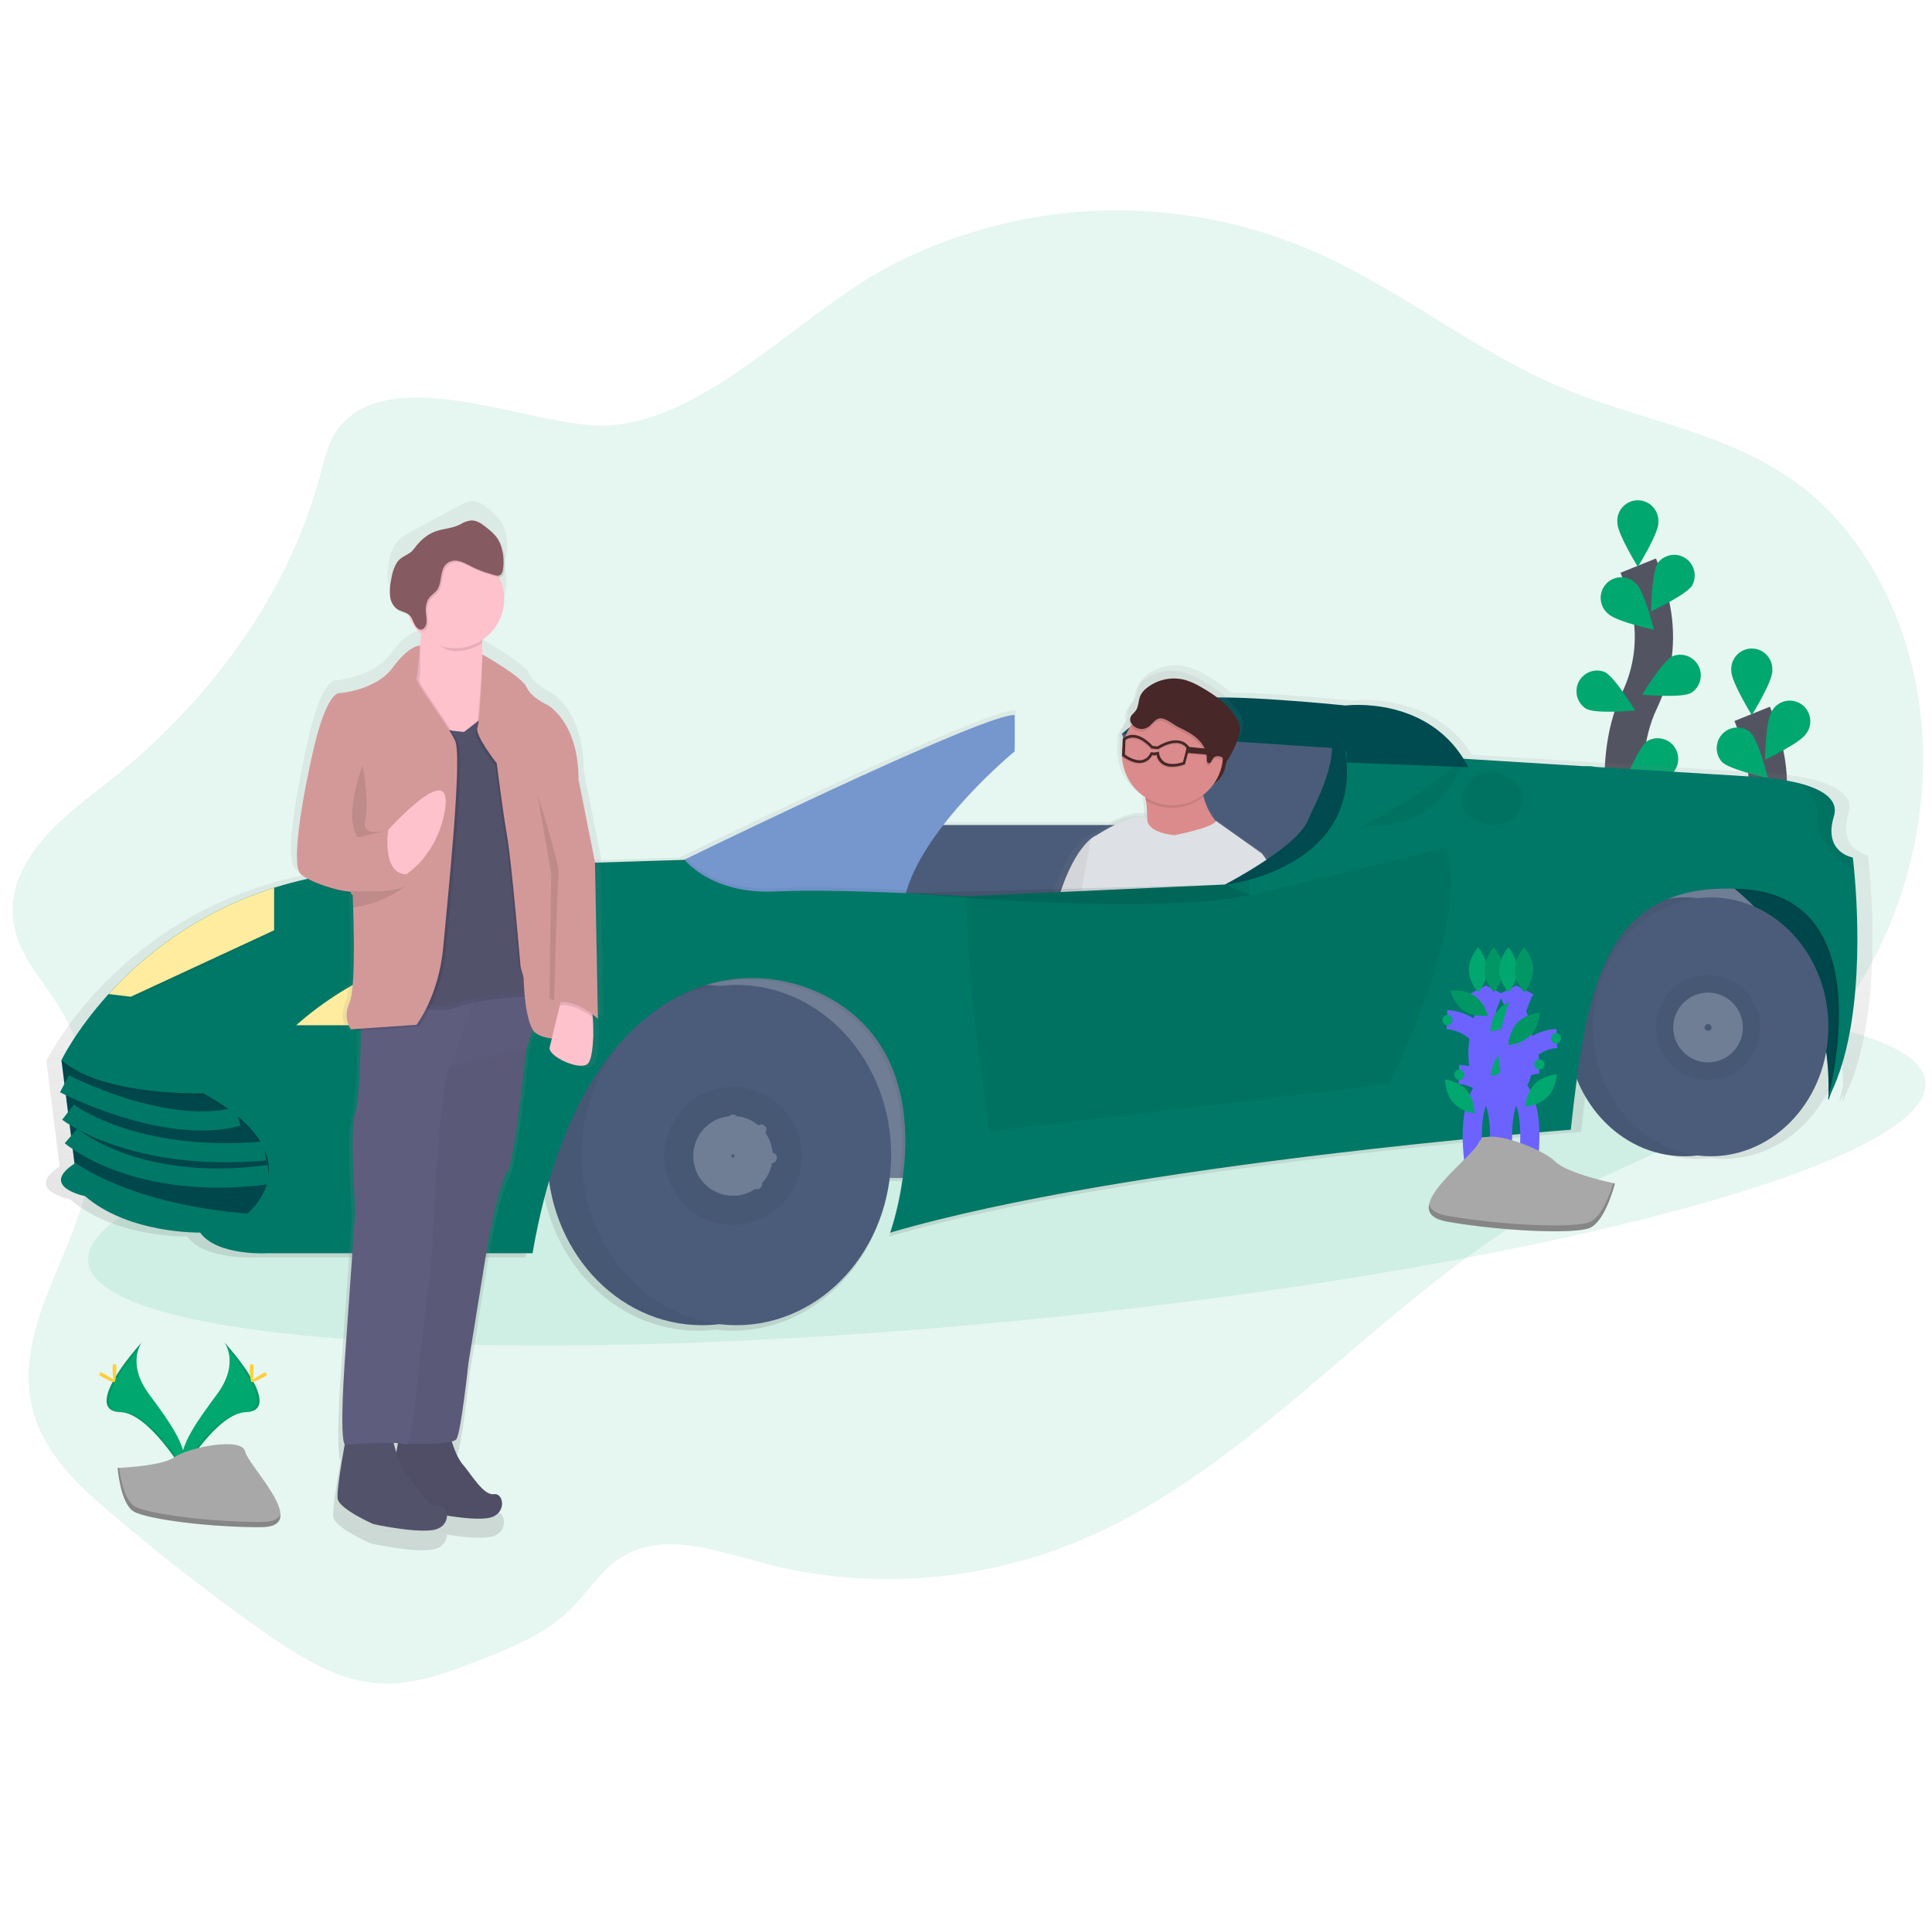 <svg width="101" height="100" viewBox="0 0 101 100" fill="none" xmlns="http://www.w3.org/2000/svg">
<g clip-path="url(#clip0_217_799)">
<path opacity="0.1" d="M17.735 22.323C17.2 22.975 16.994 23.892 16.763 24.754C14.908 31.703 10.336 37.292 5.13 41.285C2.925 42.976 0.24 45.243 0.723 48.276C0.983 49.904 2.122 51.103 2.969 52.429C4.745 55.206 5.321 58.98 4.474 62.305C3.512 66.087 0.821 69.616 1.653 73.441C2.167 75.795 3.911 77.471 5.588 78.911C8.203 81.156 10.902 83.259 13.685 85.22C15.55 86.534 17.534 87.813 19.707 87.98C21.621 88.127 23.496 87.397 25.314 86.675C26.901 86.045 28.529 85.388 29.811 84.125C30.648 83.3 31.315 82.236 32.245 81.561C34.428 79.976 37.232 80.98 39.736 81.659C45.644 83.252 51.966 82.67 57.588 80.017C66.211 75.946 72.784 67.398 81.219 62.811C84.845 60.838 88.79 59.614 92.148 57.073C94.04 55.627 95.666 53.859 96.953 51.851C99.492 47.916 100.864 42.9 100.468 37.99C100.072 33.079 97.85 28.347 94.361 25.575C90.626 22.608 85.909 22.054 81.659 20.272C77.273 18.43 73.369 15.266 69.025 13.293C65.507 11.7 61.679 10.917 57.821 11.004C53.963 11.091 50.174 12.044 46.73 13.794C41.999 16.198 37.206 21.805 31.937 22.23C28.183 22.524 20.666 18.75 17.735 22.323Z" fill="#00A76F"/>
<path d="M85.437 45.046C85.437 45.046 84.015 40.195 85.703 36.626C86.421 35.133 86.638 33.446 86.32 31.819C86.164 31.048 85.937 30.293 85.643 29.563" stroke="#535461" stroke-width="2" stroke-miterlimit="10"/>
<path d="M86.698 27.308C86.698 27.902 85.624 29.625 85.624 29.625C85.624 29.625 84.55 27.902 84.55 27.308C84.539 27.16 84.558 27.011 84.607 26.871C84.656 26.731 84.733 26.602 84.834 26.494C84.934 26.385 85.056 26.298 85.192 26.239C85.327 26.18 85.473 26.149 85.621 26.149C85.769 26.149 85.915 26.18 86.05 26.239C86.186 26.298 86.308 26.385 86.408 26.494C86.509 26.602 86.586 26.731 86.635 26.871C86.683 27.011 86.703 27.16 86.692 27.308H86.698Z" fill="#00A76F"/>
<path d="M88.465 30.6C88.143 31.099 86.308 31.961 86.308 31.961C86.308 31.961 86.341 29.93 86.662 29.43C86.826 29.212 87.065 29.064 87.333 29.017C87.6 28.969 87.876 29.025 88.104 29.173C88.333 29.322 88.496 29.552 88.562 29.817C88.629 30.081 88.592 30.362 88.461 30.601L88.465 30.6Z" fill="#00A76F"/>
<path d="M88.388 36.227C87.859 36.495 85.849 36.31 85.849 36.31C85.849 36.31 86.898 34.572 87.427 34.305C87.677 34.2 87.958 34.195 88.212 34.289C88.466 34.384 88.675 34.572 88.797 34.815C88.92 35.059 88.946 35.339 88.87 35.601C88.795 35.863 88.624 36.086 88.391 36.226L88.388 36.227Z" fill="#00A76F"/>
<path d="M87.375 40.476C86.899 40.829 84.882 40.989 84.882 40.989C84.882 40.989 85.624 39.098 86.1 38.744C86.33 38.604 86.603 38.556 86.866 38.608C87.129 38.66 87.364 38.809 87.523 39.026C87.682 39.243 87.755 39.512 87.726 39.78C87.698 40.048 87.571 40.296 87.37 40.475L87.375 40.476Z" fill="#00A76F"/>
<path d="M84.062 32.076C84.487 32.49 86.464 32.92 86.464 32.92C86.464 32.92 85.976 30.947 85.555 30.532C85.457 30.422 85.337 30.332 85.203 30.27C85.069 30.208 84.924 30.175 84.777 30.172C84.629 30.169 84.483 30.196 84.346 30.252C84.21 30.308 84.086 30.392 83.983 30.499C83.881 30.605 83.801 30.731 83.749 30.87C83.697 31.009 83.674 31.157 83.681 31.305C83.689 31.453 83.726 31.598 83.792 31.73C83.857 31.863 83.949 31.981 84.062 32.076Z" fill="#00A76F"/>
<path d="M82.94 37.055C83.468 37.323 85.479 37.137 85.479 37.137C85.479 37.137 84.429 35.4 83.901 35.132C83.65 35.028 83.37 35.022 83.116 35.117C82.861 35.212 82.652 35.4 82.53 35.643C82.408 35.886 82.382 36.167 82.457 36.428C82.533 36.69 82.704 36.914 82.936 37.054L82.94 37.055Z" fill="#00A76F"/>
<path d="M82.51 42.045C82.986 42.398 85.003 42.558 85.003 42.558C85.003 42.558 84.261 40.668 83.785 40.314C83.673 40.215 83.542 40.14 83.4 40.094C83.258 40.049 83.108 40.033 82.96 40.049C82.811 40.065 82.668 40.111 82.539 40.186C82.409 40.261 82.297 40.361 82.209 40.482C82.12 40.602 82.058 40.74 82.025 40.886C81.992 41.032 81.99 41.184 82.019 41.331C82.048 41.478 82.107 41.617 82.193 41.74C82.278 41.863 82.388 41.966 82.515 42.044L82.51 42.045Z" fill="#00A76F"/>
<path opacity="0.1" d="M86.698 27.308C86.698 27.902 85.624 29.625 85.624 29.625C85.624 29.625 84.55 27.902 84.55 27.308C84.539 27.16 84.558 27.011 84.607 26.871C84.656 26.731 84.733 26.602 84.834 26.494C84.934 26.385 85.056 26.298 85.192 26.239C85.327 26.18 85.473 26.149 85.621 26.149C85.769 26.149 85.915 26.18 86.05 26.239C86.186 26.298 86.308 26.385 86.408 26.494C86.509 26.602 86.586 26.731 86.635 26.871C86.683 27.011 86.703 27.16 86.692 27.308H86.698Z" fill="#00A76F"/>
<path opacity="0.1" d="M88.465 30.6C88.143 31.099 86.308 31.961 86.308 31.961C86.308 31.961 86.341 29.93 86.662 29.43C86.826 29.212 87.065 29.064 87.333 29.017C87.6 28.969 87.876 29.025 88.104 29.173C88.333 29.322 88.496 29.552 88.562 29.817C88.629 30.081 88.592 30.362 88.461 30.601L88.465 30.6Z" fill="#00A76F"/>
<path opacity="0.1" d="M88.388 36.227C87.859 36.495 85.849 36.31 85.849 36.31C85.849 36.31 86.898 34.572 87.427 34.305C87.677 34.2 87.958 34.195 88.212 34.289C88.466 34.384 88.675 34.572 88.797 34.815C88.92 35.059 88.946 35.339 88.87 35.601C88.795 35.863 88.624 36.086 88.391 36.226L88.388 36.227Z" fill="#00A76F"/>
<path opacity="0.1" d="M87.375 40.476C86.899 40.829 84.882 40.989 84.882 40.989C84.882 40.989 85.624 39.098 86.1 38.744C86.33 38.604 86.603 38.556 86.866 38.608C87.129 38.66 87.364 38.809 87.523 39.026C87.682 39.243 87.755 39.512 87.726 39.78C87.698 40.048 87.571 40.296 87.37 40.475L87.375 40.476Z" fill="#00A76F"/>
<path opacity="0.1" d="M84.062 32.076C84.487 32.49 86.464 32.92 86.464 32.92C86.464 32.92 85.976 30.947 85.555 30.532C85.457 30.422 85.337 30.332 85.203 30.27C85.069 30.208 84.924 30.175 84.777 30.172C84.629 30.169 84.483 30.196 84.346 30.252C84.21 30.308 84.086 30.392 83.983 30.499C83.881 30.605 83.801 30.731 83.749 30.87C83.697 31.009 83.674 31.157 83.681 31.305C83.689 31.453 83.726 31.598 83.792 31.73C83.857 31.863 83.949 31.981 84.062 32.076Z" fill="#00A76F"/>
<path opacity="0.1" d="M82.94 37.055C83.468 37.323 85.479 37.137 85.479 37.137C85.479 37.137 84.429 35.4 83.901 35.132C83.65 35.028 83.37 35.022 83.116 35.117C82.861 35.212 82.652 35.4 82.53 35.643C82.408 35.886 82.382 36.167 82.457 36.428C82.533 36.69 82.704 36.914 82.936 37.054L82.94 37.055Z" fill="#00A76F"/>
<path opacity="0.1" d="M82.51 42.045C82.986 42.398 85.003 42.558 85.003 42.558C85.003 42.558 84.261 40.668 83.785 40.314C83.673 40.215 83.542 40.14 83.4 40.094C83.258 40.049 83.108 40.033 82.96 40.049C82.811 40.065 82.668 40.111 82.539 40.186C82.409 40.261 82.297 40.361 82.209 40.482C82.12 40.602 82.058 40.74 82.025 40.886C81.992 41.032 81.99 41.184 82.019 41.331C82.048 41.478 82.107 41.617 82.193 41.74C82.278 41.863 82.388 41.966 82.515 42.044L82.51 42.045Z" fill="#00A76F"/>
<path d="M91.394 52.795C91.394 52.795 89.972 47.944 91.66 44.375C92.378 42.882 92.595 41.195 92.277 39.568C92.121 38.797 91.894 38.042 91.6 37.312" stroke="#535461" stroke-width="2" stroke-miterlimit="10"/>
<path d="M92.655 35.057C92.655 35.651 91.581 37.375 91.581 37.375C91.581 37.375 90.507 35.651 90.507 35.057C90.496 34.909 90.516 34.76 90.564 34.62C90.613 34.48 90.69 34.352 90.791 34.243C90.891 34.134 91.013 34.048 91.149 33.988C91.284 33.929 91.43 33.898 91.578 33.898C91.726 33.898 91.872 33.929 92.007 33.988C92.143 34.048 92.264 34.134 92.365 34.243C92.466 34.352 92.543 34.48 92.592 34.62C92.641 34.76 92.66 34.909 92.649 35.057H92.655Z" fill="#00A76F"/>
<path d="M94.422 38.349C94.1 38.848 92.269 39.709 92.269 39.709C92.269 39.709 92.302 37.678 92.623 37.178C92.694 37.049 92.791 36.935 92.908 36.845C93.025 36.755 93.159 36.69 93.302 36.654C93.445 36.617 93.594 36.611 93.739 36.636C93.885 36.66 94.023 36.714 94.147 36.794C94.271 36.875 94.377 36.98 94.458 37.103C94.54 37.227 94.595 37.366 94.621 37.512C94.647 37.657 94.642 37.807 94.608 37.951C94.574 38.095 94.51 38.23 94.422 38.349Z" fill="#00A76F"/>
<path d="M94.344 43.976C93.816 44.244 91.806 44.059 91.806 44.059C91.806 44.059 92.855 42.322 93.384 42.054C93.51 41.977 93.651 41.928 93.798 41.909C93.944 41.89 94.093 41.901 94.235 41.942C94.377 41.984 94.509 42.054 94.622 42.148C94.736 42.243 94.829 42.361 94.896 42.493C94.962 42.626 95.001 42.77 95.009 42.919C95.017 43.067 94.995 43.215 94.944 43.354C94.892 43.493 94.813 43.62 94.71 43.727C94.608 43.834 94.485 43.919 94.348 43.975L94.344 43.976Z" fill="#00A76F"/>
<path d="M93.332 48.225C92.856 48.578 90.839 48.738 90.839 48.738C90.839 48.738 91.581 46.847 92.058 46.493C92.287 46.353 92.56 46.305 92.823 46.357C93.087 46.409 93.321 46.558 93.48 46.775C93.639 46.992 93.712 47.261 93.683 47.529C93.655 47.797 93.528 48.045 93.327 48.224L93.332 48.225Z" fill="#00A76F"/>
<path d="M90.019 39.825C90.443 40.239 92.421 40.669 92.421 40.669C92.421 40.669 91.933 38.696 91.512 38.281C91.304 38.105 91.037 38.016 90.766 38.029C90.495 38.043 90.239 38.159 90.05 38.355C89.861 38.551 89.752 38.811 89.746 39.084C89.741 39.357 89.838 39.621 90.019 39.825Z" fill="#00A76F"/>
<path d="M88.896 44.804C89.424 45.072 91.435 44.887 91.435 44.887C91.435 44.887 90.385 43.15 89.857 42.882C89.607 42.777 89.326 42.772 89.072 42.867C88.817 42.961 88.608 43.149 88.486 43.392C88.364 43.636 88.338 43.916 88.413 44.178C88.489 44.44 88.66 44.663 88.892 44.803L88.896 44.804Z" fill="#00A76F"/>
<path d="M88.466 49.794C88.942 50.147 90.96 50.307 90.96 50.307C90.96 50.307 90.217 48.417 89.741 48.063C89.629 47.964 89.498 47.889 89.356 47.843C89.214 47.798 89.064 47.782 88.916 47.798C88.767 47.814 88.624 47.861 88.495 47.935C88.365 48.01 88.253 48.11 88.165 48.231C88.076 48.351 88.014 48.489 87.981 48.635C87.948 48.782 87.947 48.933 87.975 49.08C88.004 49.227 88.063 49.366 88.149 49.489C88.234 49.612 88.344 49.715 88.471 49.793L88.466 49.794Z" fill="#00A76F"/>
<path opacity="0.1" d="M92.655 35.057C92.655 35.651 91.581 37.375 91.581 37.375C91.581 37.375 90.507 35.651 90.507 35.057C90.496 34.909 90.516 34.76 90.564 34.62C90.613 34.48 90.69 34.352 90.791 34.243C90.891 34.134 91.013 34.048 91.149 33.988C91.284 33.929 91.43 33.898 91.578 33.898C91.726 33.898 91.872 33.929 92.007 33.988C92.143 34.048 92.264 34.134 92.365 34.243C92.466 34.352 92.543 34.48 92.592 34.62C92.641 34.76 92.66 34.909 92.649 35.057H92.655Z" fill="#00A76F"/>
<path opacity="0.1" d="M94.422 38.349C94.1 38.848 92.269 39.709 92.269 39.709C92.269 39.709 92.302 37.678 92.623 37.178C92.694 37.049 92.791 36.935 92.908 36.845C93.025 36.755 93.159 36.69 93.302 36.654C93.445 36.617 93.594 36.611 93.739 36.636C93.885 36.66 94.023 36.714 94.147 36.794C94.271 36.875 94.377 36.98 94.458 37.103C94.54 37.227 94.595 37.366 94.621 37.512C94.647 37.657 94.642 37.807 94.608 37.951C94.574 38.095 94.51 38.23 94.422 38.349Z" fill="#00A76F"/>
<path opacity="0.1" d="M94.344 43.976C93.816 44.244 91.806 44.059 91.806 44.059C91.806 44.059 92.855 42.322 93.384 42.054C93.51 41.977 93.651 41.928 93.798 41.909C93.944 41.89 94.093 41.901 94.235 41.942C94.377 41.984 94.509 42.054 94.622 42.148C94.736 42.243 94.829 42.361 94.896 42.493C94.962 42.626 95.001 42.77 95.009 42.919C95.017 43.067 94.995 43.215 94.944 43.354C94.892 43.493 94.813 43.62 94.71 43.727C94.608 43.834 94.485 43.919 94.348 43.975L94.344 43.976Z" fill="#00A76F"/>
<path opacity="0.1" d="M93.332 48.225C92.856 48.578 90.839 48.738 90.839 48.738C90.839 48.738 91.581 46.847 92.058 46.493C92.287 46.353 92.56 46.305 92.823 46.357C93.087 46.409 93.321 46.558 93.48 46.775C93.639 46.992 93.712 47.261 93.683 47.529C93.655 47.797 93.528 48.045 93.327 48.224L93.332 48.225Z" fill="#00A76F"/>
<path opacity="0.1" d="M90.019 39.825C90.443 40.239 92.421 40.669 92.421 40.669C92.421 40.669 91.933 38.696 91.512 38.281C91.304 38.105 91.037 38.016 90.766 38.029C90.495 38.043 90.239 38.159 90.05 38.355C89.861 38.551 89.752 38.811 89.746 39.084C89.741 39.357 89.838 39.621 90.019 39.825Z" fill="#00A76F"/>
<path opacity="0.1" d="M88.896 44.804C89.424 45.072 91.435 44.887 91.435 44.887C91.435 44.887 90.385 43.15 89.857 42.882C89.607 42.777 89.326 42.772 89.072 42.867C88.817 42.961 88.608 43.149 88.486 43.392C88.364 43.636 88.338 43.916 88.413 44.178C88.489 44.44 88.66 44.663 88.892 44.803L88.896 44.804Z" fill="#00A76F"/>
<path opacity="0.1" d="M88.466 49.794C88.942 50.147 90.96 50.307 90.96 50.307C90.96 50.307 90.217 48.417 89.741 48.063C89.629 47.964 89.498 47.889 89.356 47.843C89.214 47.798 89.064 47.782 88.916 47.798C88.767 47.814 88.624 47.861 88.495 47.935C88.365 48.01 88.253 48.11 88.165 48.231C88.076 48.351 88.014 48.489 87.981 48.635C87.948 48.782 87.947 48.933 87.975 49.08C88.004 49.227 88.063 49.366 88.149 49.489C88.234 49.612 88.344 49.715 88.471 49.793L88.466 49.794Z" fill="#00A76F"/>
<path opacity="0.1" d="M53.39 69.013C79.913 66.414 101.076 60.831 100.66 56.542C100.243 52.254 78.405 50.883 51.882 53.482C25.359 56.08 4.196 61.663 4.612 65.952C5.029 70.241 26.867 71.611 53.39 69.013Z" fill="#00A76F"/>
<path d="M96.48 57.226C98.286 53.508 97.913 47.457 97.721 45.403C97.679 44.953 97.645 44.696 97.645 44.696C97.645 44.696 96.054 44.443 96.641 42.508C96.928 41.56 95.908 41.037 94.795 40.749C93.999 40.558 93.187 40.443 92.37 40.405L76.952 39.449C74.838 36.078 70.678 36.62 70.678 36.62C70.678 36.62 66.967 36.232 64.337 36.192C63.938 35.839 63.5 35.532 63.032 35.277C62.754 35.108 62.457 34.973 62.148 34.872C61.772 34.763 61.376 34.744 60.991 34.816C60.606 34.888 60.244 35.05 59.933 35.288C59.781 35.398 59.658 35.542 59.572 35.709C59.54 35.785 59.515 35.864 59.499 35.946C59.46 36.084 59.427 36.225 59.402 36.367C59.379 36.435 59.346 36.499 59.304 36.558C59.199 36.708 59.017 36.821 58.993 37.002C58.993 37.013 58.993 37.023 58.993 37.034C58.974 37.068 58.961 37.106 58.955 37.145C58.948 37.226 58.966 37.307 59.005 37.378C59.011 37.39 59.018 37.4 59.025 37.411C58.895 37.6 58.789 37.804 58.709 38.019C58.673 38.039 58.638 38.061 58.605 38.085L58.576 38.107V38.166L58.559 38.179L58.523 39.145L58.543 39.161C58.573 39.612 58.708 40.049 58.938 40.437C59.169 40.825 59.487 41.153 59.867 41.394C59.88 41.456 59.892 41.518 59.904 41.584C59.957 41.901 59.981 42.222 59.976 42.543H59.959C59.5 42.347 58.715 42.636 58.04 42.972H49.299C51.004 40.769 53.09 39.06 53.09 39.06V37.124C51.6 37.049 38.509 43.366 35.639 44.761L35.512 44.823L20.762 45.282C18.091 45.265 15.755 45.66 13.732 46.302C10.351 47.369 7.313 49.319 4.928 51.952C3.186 53.873 2.422 55.46 2.422 55.46L2.439 55.593L2.422 55.628L2.446 55.648L2.843 58.799L3.117 60.967C1.216 62.201 3.678 62.695 3.678 62.695C6.022 64.714 9.792 64.631 9.792 64.631C10.713 65.893 13.393 65.724 13.393 65.724H27.463C27.682 64.427 27.976 63.143 28.342 61.879C28.942 66.224 32.355 69.552 36.474 69.552C36.779 69.552 37.085 69.533 37.388 69.496C37.691 69.533 37.996 69.552 38.302 69.552C42.469 69.552 45.912 66.145 46.454 61.728H47.142C47.014 62.715 46.79 63.687 46.475 64.631C59.121 60.929 82.656 59.162 82.656 59.162C82.753 58.23 82.861 57.33 82.977 56.465C83.946 58.883 86.144 60.572 88.703 60.572C88.935 60.571 89.167 60.557 89.398 60.529C89.629 60.557 89.861 60.571 90.093 60.572C93.131 60.572 95.659 58.191 96.23 55.034C96.305 55.592 96.348 56.153 96.358 56.715C96.25 57.25 96.155 57.593 96.143 57.641C96.219 57.501 96.291 57.358 96.359 57.211C96.359 57.268 96.359 57.327 96.359 57.386C96.336 57.484 96.319 57.539 96.314 57.557L96.357 57.477C96.357 57.52 96.357 57.562 96.357 57.605C96.348 57.609 96.399 57.468 96.48 57.226Z" fill="url(#paint0_linear_217_799)"/>
<path d="M95.005 43.868H66.014V55.616H95.005V43.868Z" fill="#6F7D95"/>
<path d="M58.643 38.366L62.76 47.633L70.915 47.136L71.244 43.33L71.491 38.862L59.961 38.034L58.643 38.366Z" fill="#4B5C7A"/>
<path d="M58.643 38.366C58.643 38.366 60.205 36.877 62.102 36.545C63.999 36.214 70.339 36.876 70.339 36.876L71.245 38.445L71.075 39.193L58.643 38.366Z" fill="#004B50"/>
<path d="M74.167 43.123H44.929V51.728H74.167V43.123Z" fill="#4B5C7A"/>
<path d="M66.973 48.977C67.746 46.383 66.206 44.678 66.206 44.678L63.653 42.889C63.651 42.895 63.648 42.901 63.645 42.906C63.313 42.515 63.076 42.053 62.951 41.554C62.943 41.523 62.937 41.491 62.929 41.456C63.162 41.282 63.366 41.072 63.534 40.834C63.95 40.578 64.136 40.166 64.206 39.755C64.474 39.356 64.687 38.922 64.84 38.467C64.865 38.393 64.886 38.318 64.904 38.242C64.953 38.101 64.975 37.951 64.969 37.801C64.948 37.635 64.893 37.475 64.806 37.331C64.377 36.546 63.603 36 62.819 35.554C62.545 35.389 62.253 35.255 61.949 35.156C61.58 35.049 61.19 35.03 60.812 35.102C60.434 35.173 60.078 35.332 59.772 35.566C59.623 35.674 59.501 35.816 59.417 35.98C59.385 36.055 59.361 36.133 59.345 36.212C59.307 36.349 59.276 36.487 59.252 36.626C59.231 36.693 59.2 36.756 59.16 36.814C59.056 36.961 58.878 37.072 58.855 37.251C58.854 37.262 58.854 37.272 58.855 37.283C58.836 37.317 58.823 37.354 58.818 37.392C58.81 37.472 58.828 37.552 58.867 37.621C58.872 37.633 58.879 37.644 58.886 37.654C58.758 37.84 58.654 38.041 58.576 38.253C58.54 38.272 58.505 38.294 58.472 38.318L58.444 38.338V38.397L58.427 38.41L58.391 39.36L58.411 39.376C58.439 39.819 58.572 40.249 58.799 40.631C59.025 41.013 59.338 41.335 59.712 41.572C59.725 41.633 59.737 41.695 59.747 41.76C59.806 42.102 59.83 42.449 59.818 42.796C59.814 42.766 59.814 42.736 59.818 42.706C59.112 42.385 57.572 43.272 56.952 43.664C56.858 43.709 56.77 43.766 56.691 43.834L56.68 43.842C56.254 44.189 55.411 45.154 54.742 47.635C53.814 51.097 53.911 51.882 53.235 52.684C52.559 53.486 51.889 59.139 51.889 59.139L53.249 59.507L53.423 58.946C55.04 60.427 59.568 61.141 59.568 61.141L59.706 60.708C60.401 60.959 61.562 60.577 61.562 60.577C63.259 59.975 63.895 58.447 65.126 56.431C66.357 54.415 66.973 48.977 66.973 48.977ZM60.128 59.407L63.263 49.64C63.547 51.157 62.293 53.545 62.182 55.107C62.112 56.111 60.948 58.108 60.128 59.407Z" fill="url(#paint1_linear_217_799)"/>
<path d="M64.05 38.7C64.05 38.7 64.596 40.789 62.976 41.153C61.356 41.517 62.423 40.214 62.423 40.214L63.986 38.685L64.05 38.7Z" fill="#472727"/>
<path d="M57.277 43.677C57.277 43.677 56.072 44.168 55.186 47.471C54.301 50.775 54.389 51.521 53.751 52.289C53.113 53.057 52.46 58.446 52.46 58.446L53.735 58.791L54.846 55.189L57.899 45.674L57.277 43.677Z" fill="#DDE0E4"/>
<path opacity="0.05" d="M57.277 43.677C57.277 43.677 56.072 44.168 55.186 47.471C54.301 50.775 54.389 51.521 53.751 52.289C53.113 53.057 52.46 58.446 52.46 58.446L53.735 58.791L54.846 55.189L57.899 45.674L57.277 43.677Z" fill="black"/>
<path d="M63.968 43.305C63.968 43.305 58.923 45.88 59.662 44.2C60.027 43.37 60.013 42.51 59.907 41.846C59.846 41.455 59.739 41.072 59.589 40.706C59.589 40.706 63.019 37.981 62.818 40.206C62.77 40.685 62.803 41.168 62.915 41.636C63.212 42.816 63.968 43.305 63.968 43.305Z" fill="#DB8B8B"/>
<path opacity="0.1" d="M62.916 41.64C62.591 41.902 62.21 42.083 61.803 42.168C61.395 42.253 60.974 42.24 60.572 42.13C60.337 42.067 60.112 41.972 59.903 41.847C59.843 41.456 59.736 41.073 59.586 40.707C59.586 40.707 63.015 37.982 62.814 40.207C62.767 40.687 62.801 41.172 62.916 41.64Z" fill="black"/>
<path d="M63.848 40.127C64.227 38.713 63.393 37.257 61.985 36.876C60.577 36.495 59.128 37.333 58.749 38.748C58.37 40.162 59.204 41.618 60.612 41.999C62.02 42.38 63.469 41.542 63.848 40.127Z" fill="#DB8B8B"/>
<path opacity="0.1" d="M59.972 38.144C59.9 38.188 59.819 38.218 59.735 38.23C59.651 38.242 59.566 38.238 59.483 38.216C59.401 38.194 59.325 38.156 59.258 38.104C59.191 38.051 59.135 37.986 59.093 37.911C59.057 37.845 59.041 37.769 59.048 37.694C59.071 37.523 59.239 37.417 59.341 37.276C59.501 37.047 59.47 36.734 59.586 36.48C59.665 36.325 59.779 36.191 59.919 36.088C60.205 35.864 60.539 35.711 60.895 35.641C61.25 35.572 61.617 35.587 61.965 35.688C62.25 35.781 62.523 35.907 62.78 36.063C63.514 36.484 64.237 36.999 64.635 37.748C64.715 37.885 64.767 38.038 64.785 38.196C64.79 38.367 64.76 38.537 64.697 38.696C64.55 39.136 64.346 39.554 64.089 39.939C64.003 39.832 63.895 39.745 63.773 39.683C63.711 39.654 63.641 39.645 63.574 39.657C63.507 39.669 63.445 39.703 63.398 39.753C63.313 39.861 63.261 40.069 63.132 40.02C63.048 39.989 63.049 39.872 63.053 39.782C63.071 39.39 62.858 39.02 62.572 38.755C62.285 38.49 61.931 38.316 61.581 38.144C61.331 38.02 60.996 37.737 60.72 37.687C60.378 37.623 60.217 37.992 59.972 38.144Z" fill="black"/>
<path d="M60.008 38.01C59.936 38.054 59.855 38.083 59.771 38.096C59.687 38.108 59.602 38.103 59.52 38.082C59.438 38.06 59.361 38.022 59.294 37.969C59.227 37.917 59.171 37.852 59.13 37.777C59.093 37.711 59.078 37.635 59.085 37.559C59.107 37.389 59.275 37.283 59.378 37.142C59.537 36.913 59.507 36.6 59.622 36.346C59.701 36.191 59.815 36.056 59.956 35.954C60.241 35.73 60.575 35.576 60.931 35.507C61.286 35.437 61.653 35.453 62.001 35.553C62.286 35.647 62.559 35.773 62.816 35.929C63.55 36.35 64.274 36.865 64.671 37.613C64.752 37.751 64.803 37.903 64.821 38.062C64.826 38.233 64.796 38.403 64.734 38.562C64.587 39.002 64.382 39.419 64.125 39.805C64.039 39.697 63.931 39.61 63.809 39.549C63.747 39.519 63.677 39.51 63.61 39.523C63.543 39.535 63.481 39.569 63.434 39.618C63.349 39.727 63.297 39.935 63.168 39.886C63.084 39.855 63.085 39.738 63.089 39.648C63.107 39.255 62.894 38.886 62.608 38.621C62.322 38.356 61.967 38.181 61.618 38.01C61.367 37.886 61.032 37.603 60.756 37.553C60.415 37.488 60.254 37.858 60.008 38.01Z" fill="#472727"/>
<path d="M61.391 43.656C61.391 43.656 63.48 43.245 63.57 42.908L65.959 44.602C65.959 44.602 67.396 46.22 66.661 48.696C66.661 48.696 66.062 53.884 64.898 55.809C63.734 57.735 63.066 60.229 61.471 60.812C61.471 60.812 59.938 59.819 59.432 59.831C59.432 59.831 62.029 56.051 62.14 54.563C62.251 53.075 63.438 50.794 63.178 49.35L59.663 60.326C59.663 60.326 53.999 59.444 53.425 57.555C53.425 57.555 53.913 56.819 53.822 56.072C53.731 55.326 55.959 49.71 55.959 49.71L57.025 43.854C57.025 43.854 59.134 42.374 59.974 42.758C59.97 42.752 59.818 43.483 61.391 43.656Z" fill="#DDE0E4"/>
<g opacity="0.1">
<path d="M62.152 39.102C61.636 38.396 60.653 38.975 60.492 39.077L60.239 39.051C60.018 38.81 59.342 38.168 58.706 38.64L58.679 38.661L58.641 39.566L58.668 39.588C58.852 39.73 59.06 39.837 59.282 39.904C59.423 39.945 59.572 39.952 59.716 39.925C59.822 39.9 59.922 39.852 60.009 39.785C60.095 39.717 60.165 39.631 60.215 39.533L60.346 39.541L60.444 39.523C60.464 39.627 60.505 39.726 60.566 39.813C60.626 39.9 60.705 39.973 60.796 40.027C61.232 40.275 61.87 40.027 61.896 40.022L61.929 40.009L62.164 39.133L62.152 39.102ZM61.821 39.899C61.691 39.943 61.201 40.088 60.872 39.899C60.79 39.847 60.721 39.777 60.67 39.694C60.619 39.612 60.588 39.519 60.579 39.422L60.567 39.35L60.353 39.394L60.139 39.386L60.118 39.428C60.079 39.517 60.02 39.596 59.946 39.658C59.871 39.721 59.784 39.766 59.689 39.789C59.321 39.868 58.895 39.582 58.784 39.5L58.816 38.735C59.369 38.361 59.978 38.968 60.154 39.166L60.173 39.186L60.529 39.222L60.551 39.207C60.56 39.201 61.446 38.604 61.951 39.084C61.976 39.108 61.999 39.133 62.02 39.16L61.821 39.899Z" fill="black"/>
<path d="M63.752 39.557L62.092 39.419L61.955 39.392L62.017 39.161C61.995 39.134 61.972 39.109 61.947 39.085L62.148 39.105L63.507 39.239L63.752 39.557Z" fill="black"/>
</g>
<path d="M62.17 39.04C61.654 38.333 60.671 38.913 60.51 39.014L60.257 38.989C60.036 38.747 59.359 38.106 58.724 38.578L58.696 38.598L58.658 39.504L58.685 39.525C58.869 39.667 59.077 39.775 59.3 39.841C59.441 39.883 59.589 39.89 59.733 39.863C59.84 39.838 59.94 39.79 60.026 39.722C60.112 39.654 60.183 39.568 60.232 39.47L60.364 39.479L60.462 39.46C60.481 39.565 60.523 39.664 60.583 39.751C60.644 39.837 60.722 39.91 60.813 39.965C61.25 40.213 61.887 39.965 61.914 39.96L61.947 39.947L62.181 39.071L62.17 39.04ZM61.839 39.836C61.709 39.88 61.218 40.025 60.889 39.836C60.807 39.785 60.739 39.715 60.688 39.632C60.637 39.549 60.606 39.456 60.596 39.359L60.585 39.288L60.371 39.332L60.159 39.318L60.139 39.359C60.1 39.449 60.041 39.529 59.968 39.592C59.894 39.655 59.806 39.7 59.712 39.724C59.344 39.804 58.918 39.517 58.807 39.436L58.839 38.671C59.392 38.297 60.001 38.903 60.177 39.101L60.195 39.122L60.552 39.157L60.573 39.143C60.583 39.137 61.468 38.539 61.973 39.02C61.998 39.043 62.022 39.069 62.043 39.096L61.839 39.836Z" fill="#472727"/>
<path d="M63.766 39.495L62.112 39.356L61.976 39.33L62.037 39.099C62.016 39.072 61.993 39.046 61.968 39.023L62.169 39.043L63.527 39.176L63.766 39.495Z" fill="#472727"/>
<path d="M52.423 49.825H23.432V61.573H52.423V49.825Z" fill="#6F7D95"/>
<path d="M36.7 69.267C41.167 69.267 44.79 65.285 44.79 60.373C44.79 55.462 41.167 51.48 36.7 51.48C32.231 51.48 28.609 55.462 28.609 60.373C28.609 65.285 32.231 69.267 36.7 69.267Z" fill="#4B5C7A"/>
<path opacity="0.05" d="M36.7 69.267C41.167 69.267 44.79 65.285 44.79 60.373C44.79 55.462 41.167 51.48 36.7 51.48C32.231 51.48 28.609 55.462 28.609 60.373C28.609 65.285 32.231 69.267 36.7 69.267Z" fill="black"/>
<path d="M38.497 69.267C42.965 69.267 46.587 65.285 46.587 60.373C46.587 55.462 42.965 51.48 38.497 51.48C34.029 51.48 30.407 55.462 30.407 60.373C30.407 65.285 34.029 69.267 38.497 69.267Z" fill="#4B5C7A"/>
<path opacity="0.05" d="M38.318 64.03C40.304 64.03 41.913 62.413 41.913 60.418C41.913 58.424 40.304 56.807 38.318 56.807C36.332 56.807 34.723 58.424 34.723 60.418C34.723 62.413 36.332 64.03 38.318 64.03Z" fill="black"/>
<path d="M38.318 61.502C38.914 61.502 39.397 61.017 39.397 60.418C39.397 59.82 38.914 59.334 38.318 59.334C37.722 59.334 37.239 59.82 37.239 60.418C37.239 61.017 37.722 61.502 38.318 61.502Z" stroke="#6F7D95" stroke-width="2" stroke-miterlimit="10"/>
<path d="M38.318 58.793C38.467 58.793 38.588 58.672 38.588 58.523C38.588 58.373 38.467 58.252 38.318 58.252C38.169 58.252 38.049 58.373 38.049 58.523C38.049 58.672 38.169 58.793 38.318 58.793Z" fill="#6F7D95"/>
<path d="M39.966 59.252C40.08 59.156 40.095 58.986 39.999 58.871C39.904 58.757 39.734 58.742 39.62 58.838C39.505 58.934 39.491 59.105 39.586 59.219C39.682 59.334 39.852 59.349 39.966 59.252Z" fill="#6F7D95"/>
<path d="M40.61 60.564C40.636 60.416 40.538 60.276 40.391 60.25C40.245 60.224 40.105 60.322 40.079 60.47C40.053 60.617 40.151 60.757 40.298 60.783C40.444 60.809 40.584 60.711 40.61 60.564Z" fill="#6F7D95"/>
<path d="M39.708 62.121C39.837 62.046 39.881 61.88 39.807 61.751C39.732 61.621 39.567 61.577 39.438 61.652C39.31 61.727 39.265 61.892 39.34 62.022C39.414 62.151 39.579 62.195 39.708 62.121Z" fill="#6F7D95"/>
<path d="M38.289 62.267C38.34 62.127 38.268 61.971 38.128 61.92C37.988 61.869 37.834 61.941 37.783 62.082C37.732 62.222 37.804 62.378 37.944 62.429C38.084 62.48 38.238 62.408 38.289 62.267Z" fill="#6F7D95"/>
<path d="M36.919 61.431C37.059 61.38 37.131 61.225 37.08 61.084C37.029 60.944 36.875 60.871 36.735 60.922C36.595 60.974 36.523 61.129 36.574 61.27C36.624 61.41 36.779 61.483 36.919 61.431Z" fill="#6F7D95"/>
<path d="M37.045 59.74C37.119 59.61 37.075 59.445 36.946 59.37C36.817 59.295 36.653 59.34 36.578 59.469C36.504 59.599 36.548 59.764 36.677 59.839C36.806 59.914 36.971 59.869 37.045 59.74Z" fill="#6F7D95"/>
<path d="M96.628 53.5C96.352 55.417 95.583 57.515 95.583 57.515C95.589 57.384 95.592 57.255 95.593 57.128C95.593 56.963 95.593 56.8 95.593 56.637C95.496 51.354 92.63 48.094 90.781 46.534C90.301 46.122 89.784 45.756 89.237 45.439H94.261C94.261 45.439 96.238 49.493 96.65 51.478C96.769 52.036 96.736 52.755 96.628 53.5Z" fill="#004B50"/>
<path opacity="0.05" d="M96.628 53.5C96.352 55.417 95.583 57.515 95.583 57.515C95.589 57.384 95.592 57.255 95.593 57.128C95.593 56.963 95.593 56.8 95.593 56.637C95.496 51.354 92.63 48.094 90.781 46.534C90.301 46.122 89.784 45.756 89.237 45.439H94.261C94.261 45.439 96.238 49.493 96.65 51.478C96.769 52.036 96.736 52.755 96.628 53.5Z" fill="black"/>
<path d="M88.063 60.436C91.461 60.436 94.216 57.407 94.216 53.672C94.216 49.936 91.461 46.907 88.063 46.907C84.665 46.907 81.91 49.936 81.91 53.672C81.91 57.407 84.665 60.436 88.063 60.436Z" fill="#4B5C7A"/>
<path opacity="0.05" d="M88.063 60.436C91.461 60.436 94.216 57.407 94.216 53.672C94.216 49.936 91.461 46.907 88.063 46.907C84.665 46.907 81.91 49.936 81.91 53.672C81.91 57.407 84.665 60.436 88.063 60.436Z" fill="black"/>
<path d="M89.43 60.436C92.828 60.436 95.583 57.407 95.583 53.672C95.583 49.936 92.828 46.907 89.43 46.907C86.032 46.907 83.277 49.936 83.277 53.672C83.277 57.407 86.032 60.436 89.43 60.436Z" fill="#4B5C7A"/>
<path opacity="0.05" d="M89.293 56.453C90.803 56.453 92.027 55.223 92.027 53.706C92.027 52.189 90.803 50.959 89.293 50.959C87.783 50.959 86.559 52.189 86.559 53.706C86.559 55.223 87.783 56.453 89.293 56.453Z" fill="black"/>
<path d="M89.293 54.53C89.746 54.53 90.113 54.161 90.113 53.706C90.113 53.251 89.746 52.882 89.293 52.882C88.84 52.882 88.473 53.251 88.473 53.706C88.473 54.161 88.84 54.53 89.293 54.53Z" stroke="#6F7D95" stroke-width="2" stroke-miterlimit="10"/>
<path d="M89.293 52.47C89.406 52.47 89.498 52.378 89.498 52.264C89.498 52.15 89.406 52.058 89.293 52.058C89.18 52.058 89.088 52.15 89.088 52.264C89.088 52.378 89.18 52.47 89.293 52.47Z" fill="#6F7D95"/>
<path d="M90.547 52.819C90.633 52.746 90.645 52.616 90.572 52.529C90.499 52.442 90.37 52.431 90.283 52.504C90.196 52.577 90.185 52.707 90.258 52.794C90.331 52.881 90.46 52.892 90.547 52.819Z" fill="#6F7D95"/>
<path d="M91.036 53.817C91.056 53.705 90.981 53.599 90.87 53.579C90.758 53.559 90.652 53.634 90.632 53.746C90.613 53.858 90.687 53.965 90.799 53.984C90.91 54.004 91.016 53.929 91.036 53.817Z" fill="#6F7D95"/>
<path d="M90.351 55.001C90.45 54.944 90.483 54.819 90.427 54.72C90.37 54.621 90.244 54.588 90.146 54.645C90.048 54.701 90.015 54.827 90.071 54.926C90.128 55.025 90.253 55.058 90.351 55.001Z" fill="#6F7D95"/>
<path d="M89.272 55.112C89.311 55.005 89.256 54.887 89.149 54.848C89.043 54.809 88.925 54.865 88.886 54.971C88.848 55.078 88.903 55.197 89.009 55.236C89.115 55.274 89.233 55.219 89.272 55.112Z" fill="#6F7D95"/>
<path d="M88.229 54.476C88.336 54.437 88.391 54.319 88.352 54.212C88.313 54.105 88.196 54.05 88.089 54.089C87.983 54.128 87.928 54.246 87.967 54.353C88.005 54.46 88.123 54.515 88.229 54.476Z" fill="#6F7D95"/>
<path d="M88.326 53.19C88.382 53.091 88.349 52.965 88.251 52.908C88.153 52.851 88.027 52.885 87.971 52.984C87.914 53.082 87.948 53.208 88.046 53.265C88.144 53.322 88.269 53.288 88.326 53.19Z" fill="#6F7D95"/>
<path d="M3.954 61.284L3.21 55.409H12.023L16.552 59.463L14.329 64.676C14.329 64.676 5.358 63.187 3.954 61.284Z" fill="#004B50"/>
<path opacity="0.05" d="M16.555 59.463L14.332 64.676C14.332 64.676 5.358 63.187 3.954 61.284L3.922 61.028L3.238 55.596L3.231 55.542L3.215 55.41H12.027L16.555 59.463Z" fill="black"/>
<path d="M53.042 37.373V39.276C53.042 39.276 48.488 43.003 47.404 46.52C47.215 47.091 47.144 47.695 47.194 48.294C47.606 52.183 35.336 45.149 35.336 45.149L35.882 44.883C38.703 43.516 51.577 37.298 53.042 37.373Z" fill="#7597CE"/>
<path d="M63.42 46.557C63.42 46.557 67.685 44.452 68.37 42.895C68.462 42.686 68.548 42.475 68.65 42.27C69.073 41.415 69.961 39.411 69.514 38.449C68.938 37.208 70.914 38.615 70.914 38.615L69.761 44.488L66.961 46.057L63.337 46.557" fill="#004B50"/>
<path opacity="0.05" d="M63.42 46.557C63.42 46.557 67.685 44.452 68.37 42.895C68.462 42.686 68.548 42.475 68.65 42.27C69.073 41.415 69.961 39.411 69.514 38.449C68.938 37.208 70.914 38.615 70.914 38.615L69.761 44.488L66.961 46.057L63.337 46.557" fill="#004B50"/>
<path opacity="0.05" d="M16.555 59.463L14.332 64.676C14.332 64.676 5.358 63.187 3.954 61.284L3.922 61.028C3.958 61.003 3.996 60.978 4.036 60.953C4.036 60.953 6.754 63.105 12.932 63.602C12.932 63.602 16.642 60.623 10.625 57.314C10.625 57.314 5.391 57.479 3.235 55.596L3.212 55.577L3.229 55.543C3.243 55.514 3.266 55.471 3.298 55.411H12.025L16.555 59.463Z" fill="black"/>
<path opacity="0.05" d="M47.194 48.294C47.606 52.183 35.336 45.15 35.336 45.15L35.882 44.883C36.243 45.269 37.685 46.573 40.569 46.432C42.424 46.34 45.241 46.424 47.409 46.519C47.218 47.09 47.145 47.694 47.194 48.294Z" fill="black"/>
<path opacity="0.05" d="M52.424 49.825V61.573H47.038C47.393 58.84 47.188 54.857 43.734 52.573C42.445 51.727 40.949 51.255 39.41 51.209C37.871 51.163 36.35 51.545 35.014 52.312C32.749 53.611 30.217 56.252 28.608 61.573H23.433V49.825H52.424Z" fill="black"/>
<path opacity="0.05" d="M96.628 53.5C96.425 54.797 96.099 56.056 95.594 57.13C95.529 57.274 95.458 57.415 95.381 57.552C95.394 57.504 95.487 57.169 95.594 56.641C96.118 54.071 97.013 46.959 91.013 46.553C90.935 46.548 90.858 46.544 90.781 46.541C90.301 46.127 89.784 45.758 89.237 45.439H94.261C94.261 45.439 96.238 49.493 96.65 51.478C96.769 52.036 96.736 52.755 96.628 53.5Z" fill="black"/>
<path d="M95.544 57.472C95.623 57.188 98.406 46.963 91.177 46.474C83.846 45.977 82.94 51.521 82.117 59.05C82.117 59.05 58.974 60.787 46.536 64.429C46.536 64.429 49.522 56.209 43.9 52.491C42.611 51.645 41.115 51.173 39.576 51.127C38.038 51.081 36.516 51.462 35.18 52.23C32.406 53.821 29.23 57.429 27.84 65.504H14.002C14.002 65.504 11.365 65.669 10.46 64.425C10.46 64.425 6.75 64.507 4.448 62.522C4.448 62.522 1.977 62.025 3.954 60.784C3.954 60.784 6.754 62.936 12.932 63.433C12.932 63.433 16.642 60.454 10.625 57.145C10.625 57.145 5.352 57.311 3.213 55.408C3.213 55.408 3.964 53.847 5.677 51.959C8.021 49.369 11.008 47.451 14.332 46.4C16.572 45.705 18.906 45.366 21.25 45.398L35.787 44.943C35.787 44.943 37.191 46.763 40.564 46.597C43.937 46.432 50.53 46.846 50.53 46.846H50.595L64.16 46.229C64.55 46.173 64.935 46.091 65.314 45.983C67.28 45.447 71.01 43.819 70.338 39.275L91.67 40.599C92.474 40.636 93.272 40.75 94.055 40.938C95.151 41.22 96.153 41.736 95.871 42.668C95.294 44.571 96.859 44.819 96.859 44.819C96.859 44.819 96.892 45.073 96.933 45.514C97.128 47.596 97.512 53.854 95.544 57.472Z" fill="#007867"/>
<path opacity="0.05" d="M30.31 48.377C30.31 48.377 21.415 48.459 15.565 53.674H18.86C18.86 53.674 28.085 51.275 30.308 49.372L30.31 48.377Z" fill="black"/>
<path d="M30.227 48.294C30.227 48.294 21.331 48.376 15.482 53.59H18.777C18.777 53.59 28.002 51.191 30.225 49.288L30.227 48.294Z" fill="#FFEC9F"/>
<path opacity="0.05" d="M14.414 46.484V48.708L6.921 52.183L5.761 52.043C8.104 49.453 11.091 47.535 14.414 46.484Z" fill="black"/>
<path d="M14.331 46.401V48.625L6.837 52.099L5.677 51.959C8.021 49.37 11.007 47.452 14.331 46.401Z" fill="#FFEC9F"/>
<path opacity="0.05" d="M24.956 56.485C24.956 56.485 20.92 58.967 20.508 64.431H22.814C22.814 64.431 23.72 58.474 26.356 56.485H24.956Z" fill="black"/>
<path opacity="0.05" d="M72.645 56.651L51.724 59.133C51.724 59.133 50.34 50.285 50.596 46.843L64.161 46.226C64.55 46.171 64.935 46.09 65.314 45.983V46.804L75.526 44.323C75.526 44.323 77.257 46.887 72.645 56.651Z" fill="black"/>
<path d="M70.339 36.876C70.339 36.876 74.787 36.297 76.763 40.103L70.402 39.857L70.339 36.876Z" fill="#004B50"/>
<path opacity="0.05" d="M76.455 41.437C76.28 41.987 76.412 42.593 77.424 43.011C78.267 43.361 79.255 42.956 79.543 42.088C79.711 41.582 79.596 41.009 78.688 40.543C77.78 40.078 76.76 40.476 76.455 41.437Z" fill="black"/>
<path d="M3.369 56.649C3.369 56.649 8.648 59.395 12.437 58.356" stroke="#007867" stroke-miterlimit="10"/>
<path d="M3.556 58.132C3.556 58.132 6.966 60.774 13.86 60.16" stroke="#007867" stroke-miterlimit="10"/>
<path d="M3.713 59.377C3.713 59.377 7.096 62.327 14.049 61.392" stroke="#007867" stroke-miterlimit="10"/>
<path opacity="0.05" d="M76.508 39.659C76.508 39.659 73.757 42.045 71.245 43.124C71.245 43.124 75.059 43.806 76.508 39.659Z" fill="black"/>
<path opacity="0.1" d="M47.356 46.683C47.356 46.683 60.414 47.922 65.355 46.763C65.355 46.763 65.618 46.939 64.045 46.23L47.356 46.683Z" fill="black"/>
<path opacity="0.05" d="M96.934 45.514C96.121 44.978 94.831 43.865 95.007 42.626C95.095 42.005 94.657 41.424 94.057 40.937C95.152 41.219 96.154 41.735 95.872 42.667C95.296 44.57 96.86 44.818 96.86 44.818C96.86 44.818 96.892 45.073 96.934 45.514Z" fill="black"/>
<path d="M31.306 54.151C31.314 53.823 31.306 53.483 31.282 53.17C31.282 53.11 31.272 53.052 31.266 52.995C31.45 53.134 31.559 53.24 31.559 53.24L31.398 44.722L30.509 40.26C30.509 37.095 28.813 36.204 28.813 36.204C28.813 36.204 27.925 35.798 27.683 35.231C27.44 34.664 25.294 33.465 25.293 33.465C25.276 33.258 25.27 33.051 25.274 32.844C25.274 32.79 25.274 32.734 25.279 32.678C25.817 32.32 26.207 31.778 26.377 31.152C26.547 30.526 26.485 29.86 26.203 29.276C26.322 29.276 26.419 29.227 26.464 29.049C26.607 28.487 26.469 27.64 26.145 27.191C26.075 27.097 25.997 27.01 25.911 26.931C25.811 26.83 25.705 26.734 25.594 26.644C25.317 26.412 25.008 26.169 24.664 26.189C24.469 26.214 24.282 26.281 24.115 26.385C23.256 26.839 22.399 27.296 21.545 27.758C21.23 27.93 20.905 28.11 20.684 28.418C20.463 28.726 20.375 29.121 20.313 29.508C20.261 29.77 20.249 30.039 20.277 30.305C20.303 30.548 20.413 30.773 20.588 30.941C20.624 30.984 20.664 31.023 20.709 31.056C20.882 31.183 21.106 31.215 21.288 31.318C21.425 31.718 21.655 32.08 21.959 32.374C21.959 32.424 21.952 32.472 21.948 32.527C21.937 32.668 21.92 32.822 21.899 32.977C21.899 32.977 21.302 32.962 20.414 34.178C19.525 35.395 17.587 35.557 17.587 35.557C17.587 35.557 16.86 35.233 16.053 38.884C15.245 42.535 15.003 44.965 15.406 45.373C15.578 45.522 15.771 45.643 15.979 45.732C16.663 46.08 17.4 46.312 18.159 46.419C18.169 46.448 18.185 46.475 18.207 46.496L18.265 47.204C18.313 48.697 18.37 51.691 18.069 52.355C17.665 53.248 18.15 53.816 18.15 53.816L18.248 53.809C18.266 53.84 18.286 53.87 18.308 53.898L18.699 53.871C18.671 55.539 18.595 57.852 18.393 58.36C18.07 59.171 18.393 63.633 18.393 63.633L17.828 71.665C17.828 71.665 17.518 75.857 17.808 76.343C17.65 77.215 17.366 78.877 17.425 79.29C17.506 79.859 19.363 80.67 19.363 80.67C19.363 80.67 21.544 81.16 22.593 80.994C23.142 80.909 23.36 80.536 23.362 80.21C24.073 80.324 25 80.434 25.581 80.344C26.631 80.182 26.47 78.965 25.904 79.046C25.339 79.128 24.693 77.986 24.212 77.418C23.968 77.132 23.765 76.62 23.626 76.181C23.729 76.166 23.822 76.115 23.892 76.039C24.134 75.633 24.538 71.901 24.538 71.901L25.588 65.412C25.588 65.412 26.153 62.247 26.638 61.517C27.004 60.966 27.462 56.852 27.664 54.871H27.682H27.688L27.709 54.801L28.013 53.816C28.175 54.103 28.583 54.246 29.058 54.307C29.008 54.514 28.966 54.684 28.941 54.781C28.82 55.272 30.586 56.079 31.011 55.674C31.19 55.504 31.283 54.889 31.304 54.216H31.319L31.306 54.151ZM20.696 76.274C20.669 76.432 20.641 76.597 20.614 76.765C20.552 76.569 20.504 76.392 20.47 76.261C20.55 76.264 20.626 76.268 20.696 76.274Z" fill="url(#paint2_linear_217_799)"/>
<path d="M23.404 74.583C23.404 74.583 23.715 75.99 24.185 76.536C24.655 77.082 25.274 78.176 25.818 78.099C26.361 78.021 26.518 79.192 25.506 79.348C24.494 79.504 22.395 79.035 22.395 79.035C22.395 79.035 20.606 78.251 20.529 77.707C20.452 77.164 20.996 74.348 20.996 74.348L23.404 74.583Z" fill="#53526B"/>
<path opacity="0.05" d="M23.404 74.583C23.404 74.583 23.715 75.99 24.185 76.536C24.655 77.082 25.274 78.176 25.818 78.099C26.361 78.021 26.518 79.192 25.506 79.348C24.494 79.504 22.395 79.035 22.395 79.035C22.395 79.035 20.606 78.251 20.529 77.707C20.452 77.164 20.996 74.348 20.996 74.348L23.404 74.583Z" fill="black"/>
<path d="M20.526 75.208C20.526 75.208 20.837 76.615 21.307 77.161C21.777 77.707 22.396 78.801 22.94 78.724C23.483 78.646 23.64 79.817 22.628 79.973C21.616 80.129 19.517 79.661 19.517 79.661C19.517 79.661 17.728 78.877 17.651 78.333C17.574 77.79 18.118 74.974 18.118 74.974L20.526 75.208Z" fill="#53526B"/>
<path d="M27.603 53.802C27.603 53.802 26.981 60.52 26.514 61.224C26.047 61.927 25.503 64.974 25.503 64.974L24.493 71.223C24.493 71.223 24.102 74.817 23.871 75.208C23.639 75.598 20.753 75.43 20.753 75.43L22.544 54.74L27.603 53.802Z" fill="#5F5D7E"/>
<path opacity="0.05" d="M27.603 53.802C27.603 53.802 26.981 60.52 26.514 61.224C26.047 61.927 25.503 64.974 25.503 64.974L24.493 71.223C24.493 71.223 24.102 74.817 23.871 75.208C23.639 75.598 20.753 75.43 20.753 75.43L22.544 54.74L27.603 53.802Z" fill="black"/>
<path d="M28.848 50.6L28.644 51.248L27.546 54.751L27.524 54.818H27.518C27.371 54.851 24.258 55.57 23.586 55.791C23.55 55.802 23.514 55.815 23.48 55.831C23.168 55.987 22.78 61.611 22.78 61.611C22.78 61.611 22.546 66.924 22.389 67.314C22.232 67.705 21.608 75.75 21.222 75.517C20.836 75.283 18.034 75.517 18.034 75.517C17.723 75.204 18.034 70.986 18.034 70.986L18.578 63.252C18.578 63.252 18.266 58.955 18.578 58.173C18.889 57.392 18.889 52.158 18.889 52.158L25.259 51.168L25.874 51.069L28.848 50.6Z" fill="#5F5D7E"/>
<path opacity="0.02" d="M28.644 51.248L27.546 54.751L27.519 54.819C27.372 54.853 24.259 55.572 23.587 55.793H23.52L25.259 51.168L25.308 51.034L25.874 51.071L28.644 51.248Z" fill="black"/>
<path opacity="0.1" d="M21.381 34.976C21.381 34.976 24.259 38.101 26.047 35.522L27.758 36.694L27.447 38.491L28.457 52.085C28.457 52.085 25.813 52.006 23.947 52.631C23.427 52.816 22.866 52.849 22.328 52.724C21.791 52.599 21.3 52.323 20.914 51.928L21.226 39.975L20.525 36.304L21.381 34.976Z" fill="black"/>
<path d="M21.381 34.741C21.381 34.741 24.259 37.866 26.047 35.288L27.758 36.46L27.447 38.257L28.458 51.854C28.458 51.854 25.814 51.776 23.948 52.401C23.428 52.586 22.867 52.618 22.329 52.493C21.792 52.369 21.301 52.093 20.915 51.697L21.227 39.745L20.526 36.073L21.381 34.741Z" fill="#53526B"/>
<path d="M27.125 48.658V49.15H27.282V48.822H27.854V49.15H28.011V48.659L27.125 48.658Z" fill="#53526B"/>
<path d="M27.266 48.499H27.869C27.909 48.49 27.945 48.469 27.974 48.441C28.003 48.412 28.023 48.376 28.033 48.336H27.102C27.113 48.376 27.133 48.412 27.162 48.441C27.191 48.469 27.227 48.49 27.267 48.499" fill="#53526B"/>
<path d="M26.65 49.15C26.684 49.136 26.715 49.115 26.739 49.087C26.763 49.059 26.78 49.026 26.788 48.99H26.084V48.336H25.926V49.15H26.649" fill="#53526B"/>
<path d="M24.754 48.496H25.311C25.351 48.486 25.388 48.466 25.418 48.438C25.448 48.41 25.47 48.375 25.483 48.336H24.595V48.813H25.319V48.982H24.751C24.708 48.993 24.667 49.014 24.632 49.042C24.598 49.071 24.569 49.106 24.549 49.147H25.474V48.656H24.75V48.495" fill="#53526B"/>
<path d="M23.378 48.498H23.981C24.021 48.489 24.057 48.469 24.086 48.44C24.115 48.411 24.136 48.375 24.145 48.335H23.215C23.225 48.375 23.245 48.411 23.274 48.44C23.303 48.468 23.339 48.489 23.379 48.498" fill="#53526B"/>
<path d="M23.378 48.819H23.981C24.021 48.81 24.057 48.789 24.086 48.761C24.115 48.732 24.136 48.696 24.145 48.656H23.215C23.225 48.696 23.245 48.732 23.274 48.761C23.303 48.789 23.339 48.809 23.379 48.819" fill="#53526B"/>
<path d="M23.378 49.15H23.981C24.021 49.14 24.057 49.12 24.086 49.091C24.115 49.062 24.136 49.026 24.145 48.987H23.215C23.225 49.026 23.245 49.062 23.274 49.091C23.303 49.12 23.339 49.14 23.379 49.15" fill="#53526B"/>
<path d="M21.809 48.337C21.819 48.377 21.84 48.412 21.868 48.441C21.897 48.469 21.933 48.489 21.972 48.499H22.226L22.238 48.504V49.148H22.396V48.504L22.411 48.499H22.665C22.704 48.489 22.739 48.469 22.768 48.44C22.797 48.412 22.817 48.376 22.828 48.337H21.809Z" fill="#53526B"/>
<path d="M24.921 46.729L25.713 42.253C26.467 42.253 26.706 42.336 26.741 42.676C26.741 42.676 27.248 42.486 27.503 42.101C26.872 41.816 26.194 41.652 25.504 41.615L24.918 42.33L24.332 41.615C23.641 41.652 22.964 41.816 22.333 42.101C22.588 42.486 23.095 42.676 23.095 42.676C23.129 42.336 23.367 42.253 24.117 42.252L24.916 46.729" fill="#53526B"/>
<path d="M24.921 41.408C25.839 41.397 26.75 41.58 27.593 41.947C27.655 41.842 27.709 41.731 27.752 41.617C25.936 40.878 23.905 40.878 22.089 41.617C22.136 41.731 22.19 41.841 22.251 41.947C23.094 41.58 24.005 41.397 24.924 41.408" fill="#53526B"/>
<path d="M27.37 50.912C27.37 50.912 27.37 52.943 27.837 53.802C28.304 54.662 31.025 54.195 31.025 54.195L30.481 51.304L27.37 50.912Z" fill="#D39999"/>
<path d="M30.729 55.599C30.319 55.992 28.619 55.207 28.736 54.74C28.818 54.41 29.105 53.227 29.268 52.556L29.382 52.084C29.382 52.084 30.378 51.771 30.729 52.084C30.857 52.198 30.947 52.646 30.989 53.187C31.061 54.128 30.99 55.351 30.729 55.599Z" fill="#FDC2CC"/>
<path d="M26.98 36.147L24.259 38.256C24.259 38.256 20.215 38.021 21.226 36.068C21.666 35.209 21.931 34.271 22.007 33.308C22.04 32.953 22.04 32.595 22.007 32.24C22.007 32.24 25.74 28.806 25.273 32.709C25.236 33.008 25.215 33.309 25.209 33.611C25.157 36.54 26.98 36.147 26.98 36.147Z" fill="#FDC2CC"/>
<path opacity="0.1" d="M25.269 32.71C25.233 33.009 25.211 33.31 25.205 33.612C24.786 33.891 24.294 34.039 23.792 34.038C23.096 34.038 22.583 33.357 22.12 32.905C22.172 32.257 22.004 32.241 22.004 32.241C22.004 32.241 25.736 28.803 25.269 32.71Z" fill="black"/>
<path d="M23.792 33.881C25.209 33.881 26.358 32.727 26.358 31.303C26.358 29.879 25.209 28.725 23.792 28.725C22.375 28.725 21.226 29.879 21.226 31.303C21.226 32.727 22.375 33.881 23.792 33.881Z" fill="#FDC2CC"/>
<path opacity="0.1" d="M21.965 33.764C21.965 33.764 21.538 33.803 20.682 34.975C19.827 36.146 17.955 36.303 17.955 36.303C17.955 36.303 17.255 35.99 16.477 39.505C15.7 43.021 15.467 45.364 15.855 45.755C16.244 46.145 17.8 46.693 18.577 46.693C18.577 46.693 18.81 51.614 18.422 52.473C18.033 53.333 18.5 53.88 18.5 53.88L21.917 53.645C21.917 53.645 23.084 52.161 23.318 49.583C23.551 47.006 24.328 39.661 23.94 38.802C23.551 37.943 21.84 35.755 21.917 35.521C21.995 35.286 21.965 33.764 21.965 33.764Z" fill="black"/>
<path d="M21.958 33.741C21.958 33.741 21.383 33.725 20.527 34.897C19.672 36.069 17.806 36.225 17.806 36.225C17.806 36.225 17.106 35.913 16.328 39.428C15.551 42.944 15.318 45.287 15.708 45.675C16.099 46.062 17.652 46.612 18.43 46.612C18.43 46.612 18.663 51.534 18.274 52.393C17.886 53.252 18.353 53.8 18.353 53.8L21.77 53.565C21.77 53.565 22.937 52.081 23.171 49.503C23.404 46.925 24.181 39.581 23.793 38.722C23.404 37.862 21.693 35.675 21.77 35.441C21.848 35.206 21.958 33.741 21.958 33.741Z" fill="#D39999"/>
<path d="M19.907 43.803C19.907 43.803 23.799 39.32 23.252 42.396C22.861 44.584 21.386 45.756 20.686 45.99C19.985 46.225 19.907 43.803 19.907 43.803Z" fill="#FDC2CC"/>
<path opacity="0.1" d="M30.988 53.187C30.616 52.902 29.914 52.458 29.268 52.556L29.381 52.084C29.381 52.084 30.377 51.771 30.728 52.084C30.857 52.198 30.946 52.646 30.988 53.187Z" fill="black"/>
<path opacity="0.1" d="M25.23 34.233C25.23 34.233 27.213 35.522 27.447 36.069C27.68 36.617 28.536 37.007 28.536 37.007C28.536 37.007 30.168 37.866 30.168 40.913L31.024 45.209L27.133 50.677C27.133 50.677 26.667 45.208 26.433 43.88C26.2 42.552 25.889 40.055 25.889 40.055C25.889 40.055 24.722 38.571 24.879 38.18C25.035 37.79 25.23 34.233 25.23 34.233Z" fill="black"/>
<path d="M25.223 34.209C25.223 34.209 27.291 35.366 27.524 35.912C27.756 36.459 28.614 36.846 28.614 36.846C28.614 36.846 30.246 37.706 30.246 40.752L31.102 45.049L31.257 53.251C31.257 53.251 29.857 51.923 28.846 52.548C27.835 53.173 27.213 50.516 27.213 50.516C27.213 50.516 26.747 45.048 26.513 43.719C26.28 42.391 25.969 39.894 25.969 39.894C25.969 39.894 24.802 38.416 24.959 38.023C25.115 37.631 25.223 34.209 25.223 34.209Z" fill="#D39999"/>
<path opacity="0.1" d="M26.044 28.168C25.913 28 25.761 27.849 25.591 27.719C25.324 27.495 25.028 27.262 24.696 27.281C24.508 27.307 24.328 27.371 24.167 27.472C23.34 27.909 22.516 28.351 21.693 28.798C21.39 28.963 21.076 29.137 20.864 29.434C20.652 29.73 20.567 30.11 20.507 30.483C20.457 30.736 20.445 30.994 20.472 31.25C20.496 31.501 20.617 31.733 20.81 31.895C21.031 32.056 21.335 32.057 21.52 32.269C21.628 32.392 21.675 32.564 21.751 32.713C21.827 32.862 21.959 33.007 22.109 32.981C22.26 32.954 22.351 32.794 22.372 32.632C22.382 32.468 22.372 32.304 22.344 32.142C22.314 31.848 22.352 31.536 22.521 31.317C22.639 31.168 22.806 31.078 22.92 30.925C23.191 30.556 23.067 29.944 23.365 29.597C23.452 29.507 23.56 29.441 23.68 29.407C23.801 29.372 23.928 29.37 24.049 29.401C24.29 29.452 24.511 29.584 24.732 29.695C25.032 29.847 25.345 29.969 25.669 30.058C25.94 30.133 26.255 30.311 26.347 29.948C26.489 29.416 26.352 28.601 26.044 28.168Z" fill="black"/>
<path d="M25.966 28.09C25.835 27.921 25.683 27.77 25.513 27.64C25.246 27.417 24.95 27.183 24.618 27.203C24.43 27.228 24.25 27.293 24.089 27.393C23.263 27.831 22.576 27.417 21.615 28.719C21.41 28.998 20.998 29.059 20.786 29.355C20.574 29.651 20.488 30.032 20.429 30.404C20.379 30.657 20.367 30.916 20.394 31.172C20.418 31.423 20.539 31.654 20.732 31.816C20.953 31.978 21.257 31.979 21.442 32.191C21.55 32.313 21.597 32.485 21.673 32.634C21.749 32.783 21.881 32.928 22.031 32.902C22.182 32.876 22.272 32.716 22.294 32.554C22.303 32.39 22.294 32.225 22.266 32.063C22.236 31.769 22.273 31.457 22.443 31.238C22.561 31.089 22.728 30.999 22.842 30.846C23.113 30.477 22.989 29.865 23.287 29.519C23.373 29.428 23.482 29.362 23.602 29.328C23.722 29.294 23.849 29.292 23.971 29.323C24.212 29.374 24.432 29.505 24.654 29.617C24.953 29.769 25.267 29.89 25.59 29.98C25.862 30.054 26.176 30.233 26.269 29.87C26.412 29.337 26.279 28.522 25.966 28.09Z" fill="#865A61"/>
<path d="M18.971 39.663C18.971 39.663 18.892 42.553 18.504 42.944C18.115 43.334 18.737 43.803 18.737 43.803L20.293 43.411C20.293 43.411 19.902 45.989 21.537 45.677C21.537 45.677 20.448 46.692 19.359 46.849C18.27 47.006 18.346 46.615 18.346 46.615L16.713 44.662L18.971 39.663Z" fill="#D39999"/>
<path opacity="0.1" d="M18.957 40.014C18.957 40.014 17.921 42.67 18.699 43.764L20.41 43.371C20.41 43.371 18.854 43.84 19.087 42.903C19.321 41.965 18.957 40.014 18.957 40.014Z" fill="black"/>
<path opacity="0.1" d="M18.387 46.576C18.387 46.576 20.642 46.732 21.264 46.263C20.446 46.893 19.479 47.299 18.457 47.44L18.387 46.576Z" fill="black"/>
<path opacity="0.1" d="M28.11 41.576C28.11 41.576 29.277 45.17 29.199 45.717C29.121 46.263 28.966 52.279 28.966 52.279L28.732 52.2L28.811 45.638L28.11 41.576Z" fill="black"/>
<path d="M77.238 51.739C77.238 51.739 78.947 55.109 77.554 56.952C76.162 58.795 77.681 63.818 77.681 63.818" stroke="#6C63FF" stroke-miterlimit="10"/>
<path d="M77.744 50.691C77.744 51.34 77.269 51.868 77.269 51.868C77.269 51.868 76.795 51.341 76.795 50.691C76.795 50.04 77.269 49.514 77.269 49.514C77.269 49.514 77.744 50.041 77.744 50.691Z" fill="#00A76F"/>
<path d="M78.124 51.739C78.124 51.739 76.416 55.109 77.808 56.952C79.201 58.795 77.681 63.818 77.681 63.818" stroke="#6C63FF" stroke-miterlimit="10"/>
<path d="M77.617 50.691C77.617 51.34 78.092 51.868 78.092 51.868C78.092 51.868 78.566 51.341 78.566 50.691C78.566 50.04 78.092 49.514 78.092 49.514C78.092 49.514 77.617 50.041 77.617 50.691Z" fill="#00A76F"/>
<path opacity="0.1" d="M77.617 50.691C77.617 51.34 78.092 51.868 78.092 51.868C78.092 51.868 78.566 51.341 78.566 50.691C78.566 50.04 78.092 49.514 78.092 49.514C78.092 49.514 77.617 50.041 77.617 50.691Z" fill="black"/>
<path d="M78.82 51.739C78.82 51.739 80.529 55.109 79.136 56.952C77.744 58.795 79.263 63.818 79.263 63.818" stroke="#6C63FF" stroke-miterlimit="10"/>
<path d="M79.326 50.691C79.326 51.34 78.852 51.868 78.852 51.868C78.852 51.868 78.377 51.341 78.377 50.691C78.377 50.04 78.852 49.514 78.852 49.514C78.852 49.514 79.326 50.041 79.326 50.691Z" fill="#00A76F"/>
<path d="M79.06 53.391C78.612 53.858 77.906 53.907 77.906 53.907C77.906 53.907 77.928 53.197 78.376 52.73C78.824 52.263 79.53 52.213 79.53 52.213C79.53 52.213 79.509 52.923 79.06 53.391Z" fill="#00A76F"/>
<path d="M79.104 55.715C78.656 56.183 77.95 56.232 77.95 56.232C77.95 56.232 77.972 55.522 78.42 55.055C78.868 54.588 79.57 54.537 79.57 54.537C79.57 54.537 79.553 55.246 79.104 55.715Z" fill="#00A76F"/>
<path d="M76.674 56.993C77.098 57.484 77.083 58.194 77.083 58.194C77.083 58.194 76.381 58.109 75.957 57.618C75.533 57.128 75.548 56.417 75.548 56.417C75.548 56.417 76.25 56.503 76.674 56.993Z" fill="#00A76F"/>
<path d="M77.067 52.036C77.606 52.395 77.781 53.084 77.781 53.084C77.781 53.084 77.081 53.19 76.543 52.835C76.005 52.48 75.829 51.787 75.829 51.787C75.829 51.787 76.528 51.678 77.067 52.036Z" fill="#00A76F"/>
<path opacity="0.1" d="M77.067 52.036C77.606 52.395 77.781 53.084 77.781 53.084C77.781 53.084 77.081 53.19 76.543 52.835C76.005 52.48 75.829 51.787 75.829 51.787C75.829 51.787 76.528 51.678 77.067 52.036Z" fill="black"/>
<path d="M79.706 51.739C79.706 51.739 77.998 55.109 79.39 56.952C80.782 58.795 79.263 63.818 79.263 63.818" stroke="#6C63FF" stroke-miterlimit="10"/>
<path d="M79.2 50.691C79.2 51.34 79.675 51.868 79.675 51.868C79.675 51.868 80.149 51.341 80.149 50.691C80.149 50.04 79.675 49.514 79.675 49.514C79.675 49.514 79.2 50.041 79.2 50.691Z" fill="#00A76F"/>
<path opacity="0.1" d="M79.2 50.691C79.2 51.34 79.675 51.868 79.675 51.868C79.675 51.868 80.149 51.341 80.149 50.691C80.149 50.04 79.675 49.514 79.675 49.514C79.675 49.514 79.2 50.041 79.2 50.691Z" fill="black"/>
<path d="M79.337 53.44C78.883 53.903 78.849 54.617 78.849 54.617C78.849 54.617 79.555 54.577 80.009 54.114C80.463 53.651 80.497 52.937 80.497 52.937C80.497 52.937 79.79 52.977 79.337 53.44Z" fill="#00A76F"/>
<path opacity="0.1" d="M79.337 53.44C78.883 53.903 78.849 54.617 78.849 54.617C78.849 54.617 79.555 54.577 80.009 54.114C80.463 53.651 80.497 52.937 80.497 52.937C80.497 52.937 79.79 52.977 79.337 53.44Z" fill="black"/>
<path d="M80.227 56.661C79.772 57.124 79.738 57.838 79.738 57.838C79.738 57.838 80.444 57.798 80.898 57.335C81.352 56.872 81.387 56.158 81.387 56.158C81.387 56.158 80.681 56.196 80.227 56.661Z" fill="#00A76F"/>
<path d="M78.917 55.951C78.917 55.951 79.945 54.323 81.389 54.284" stroke="#6C63FF" stroke-miterlimit="10"/>
<path d="M78.116 54.968C78.116 54.968 77.088 53.34 75.644 53.3" stroke="#6C63FF" stroke-miterlimit="10"/>
<path d="M77.982 57.293C77.982 57.293 79.011 55.664 80.455 55.625" stroke="#6C63FF" stroke-miterlimit="10"/>
<path d="M81.342 54.543C81.489 54.543 81.608 54.423 81.608 54.275C81.608 54.127 81.489 54.007 81.342 54.007C81.195 54.007 81.075 54.127 81.075 54.275C81.075 54.423 81.195 54.543 81.342 54.543Z" fill="#00A76F"/>
<path d="M75.668 53.581C75.815 53.581 75.934 53.462 75.934 53.314C75.934 53.166 75.815 53.046 75.668 53.046C75.521 53.046 75.401 53.166 75.401 53.314C75.401 53.462 75.521 53.581 75.668 53.581Z" fill="#00A76F"/>
<path d="M78.739 57.829C78.739 57.829 77.711 56.201 76.267 56.162" stroke="#6C63FF" stroke-miterlimit="10"/>
<path d="M76.291 56.443C76.438 56.443 76.558 56.323 76.558 56.175C76.558 56.027 76.438 55.907 76.291 55.907C76.144 55.907 76.024 56.027 76.024 56.175C76.024 56.323 76.144 56.443 76.291 56.443Z" fill="#00A76F"/>
<path d="M80.475 55.906C80.622 55.906 80.741 55.786 80.741 55.638C80.741 55.49 80.622 55.371 80.475 55.371C80.327 55.371 80.208 55.49 80.208 55.638C80.208 55.786 80.327 55.906 80.475 55.906Z" fill="#00A76F"/>
<path d="M84.424 61.86C84.424 61.86 81.946 61.361 81.285 60.697C80.624 60.033 77.649 58.875 77.319 59.702C76.989 60.529 72.858 63.357 75.664 63.854C78.471 64.351 82.274 64.518 83.1 64.186C83.926 63.853 84.424 61.86 84.424 61.86Z" fill="#A8A8A8"/>
<path opacity="0.2" d="M75.664 63.546C78.473 64.044 82.274 64.21 83.1 63.877C83.729 63.624 84.166 62.406 84.339 61.845L84.422 61.862C84.422 61.862 83.926 63.855 83.1 64.186C82.274 64.518 78.473 64.352 75.664 63.855C74.853 63.71 74.621 63.373 74.709 62.946C74.78 63.224 75.062 63.439 75.664 63.546Z" fill="black"/>
<path d="M11.732 70.164C11.732 70.164 12.55 71.243 11.354 72.862C10.158 74.48 9.171 75.854 9.571 76.868C9.571 76.868 11.375 73.853 12.844 73.811C14.312 73.769 13.347 71.977 11.732 70.164Z" fill="#00A76F"/>
<path opacity="0.1" d="M11.731 70.164C11.803 70.268 11.859 70.382 11.898 70.501C13.332 72.193 14.094 73.771 12.717 73.811C11.434 73.848 9.895 76.153 9.526 76.735C9.539 76.78 9.553 76.824 9.57 76.868C9.57 76.868 11.375 73.853 12.844 73.811C14.312 73.769 13.346 71.977 11.731 70.164Z" fill="black"/>
<path d="M13.253 71.534C13.253 71.912 13.211 72.22 13.155 72.22C13.1 72.22 13.058 71.913 13.058 71.534C13.058 71.154 13.11 71.337 13.162 71.337C13.214 71.337 13.253 71.156 13.253 71.534Z" fill="#FFD037"/>
<path d="M13.774 71.986C13.443 72.167 13.155 72.28 13.131 72.23C13.106 72.18 13.353 71.999 13.684 71.819C14.015 71.638 13.884 71.77 13.91 71.819C13.935 71.868 14.105 71.804 13.774 71.986Z" fill="#FFD037"/>
<path d="M7.409 70.164C7.409 70.164 6.59 71.243 7.786 72.862C8.983 74.48 9.969 75.854 9.569 76.867C9.569 76.867 7.765 73.852 6.296 73.81C4.828 73.768 5.793 71.977 7.409 70.164Z" fill="#00A76F"/>
<path opacity="0.1" d="M7.409 70.164C7.337 70.268 7.281 70.382 7.242 70.501C5.808 72.193 5.045 73.771 6.422 73.811C7.705 73.848 9.244 76.153 9.613 76.735C9.601 76.78 9.587 76.824 9.569 76.868C9.569 76.868 7.765 73.853 6.296 73.811C4.828 73.769 5.793 71.977 7.409 70.164Z" fill="black"/>
<path d="M5.888 71.534C5.888 71.912 5.93 72.22 5.985 72.22C6.041 72.22 6.083 71.913 6.083 71.534C6.083 71.154 6.03 71.337 5.979 71.337C5.927 71.337 5.888 71.156 5.888 71.534Z" fill="#FFD037"/>
<path d="M5.366 71.986C5.697 72.167 5.985 72.28 6.009 72.23C6.034 72.18 5.787 71.999 5.456 71.819C5.125 71.638 5.256 71.77 5.23 71.819C5.205 71.868 5.035 71.804 5.366 71.986Z" fill="#FFD037"/>
<path d="M6.148 76.725C6.148 76.725 8.436 76.655 9.126 76.161C9.815 75.668 12.641 75.082 12.816 75.867C12.991 76.652 16.254 79.801 13.671 79.822C11.088 79.843 7.67 79.418 6.981 78.997C6.293 78.576 6.148 76.725 6.148 76.725Z" fill="#A8A8A8"/>
<path opacity="0.2" d="M13.718 79.55C11.135 79.571 7.717 79.146 7.028 78.725C6.504 78.404 6.295 77.254 6.226 76.723H6.149C6.149 76.723 6.294 78.577 6.982 78.998C7.671 79.419 11.089 79.844 13.672 79.823C14.418 79.817 14.675 79.55 14.661 79.156C14.557 79.397 14.273 79.545 13.718 79.55Z" fill="black"/>
</g>
<defs>
<linearGradient id="paint0_linear_217_799" x1="50.143" y1="69.556" x2="50.143" y2="34.775" gradientUnits="userSpaceOnUse">
<stop stop-color="#808080" stop-opacity="0.25"/>
<stop offset="0.54" stop-color="#808080" stop-opacity="0.12"/>
<stop offset="1" stop-color="#808080" stop-opacity="0.1"/>
</linearGradient>
<linearGradient id="paint1_linear_217_799" x1="57.594" y1="60.736" x2="64.337" y2="35.806" gradientUnits="userSpaceOnUse">
<stop stop-color="#808080" stop-opacity="0.25"/>
<stop offset="0.54" stop-color="#808080" stop-opacity="0.12"/>
<stop offset="1" stop-color="#808080" stop-opacity="0.1"/>
</linearGradient>
<linearGradient id="paint2_linear_217_799" x1="23.389" y1="81.021" x2="23.389" y2="26.187" gradientUnits="userSpaceOnUse">
<stop stop-color="#808080" stop-opacity="0.25"/>
<stop offset="0.54" stop-color="#808080" stop-opacity="0.12"/>
<stop offset="1" stop-color="#808080" stop-opacity="0.1"/>
</linearGradient>
<clipPath id="clip0_217_799">
<rect width="100" height="100" fill="white" transform="translate(0.666)"/>
</clipPath>
</defs>
</svg>
